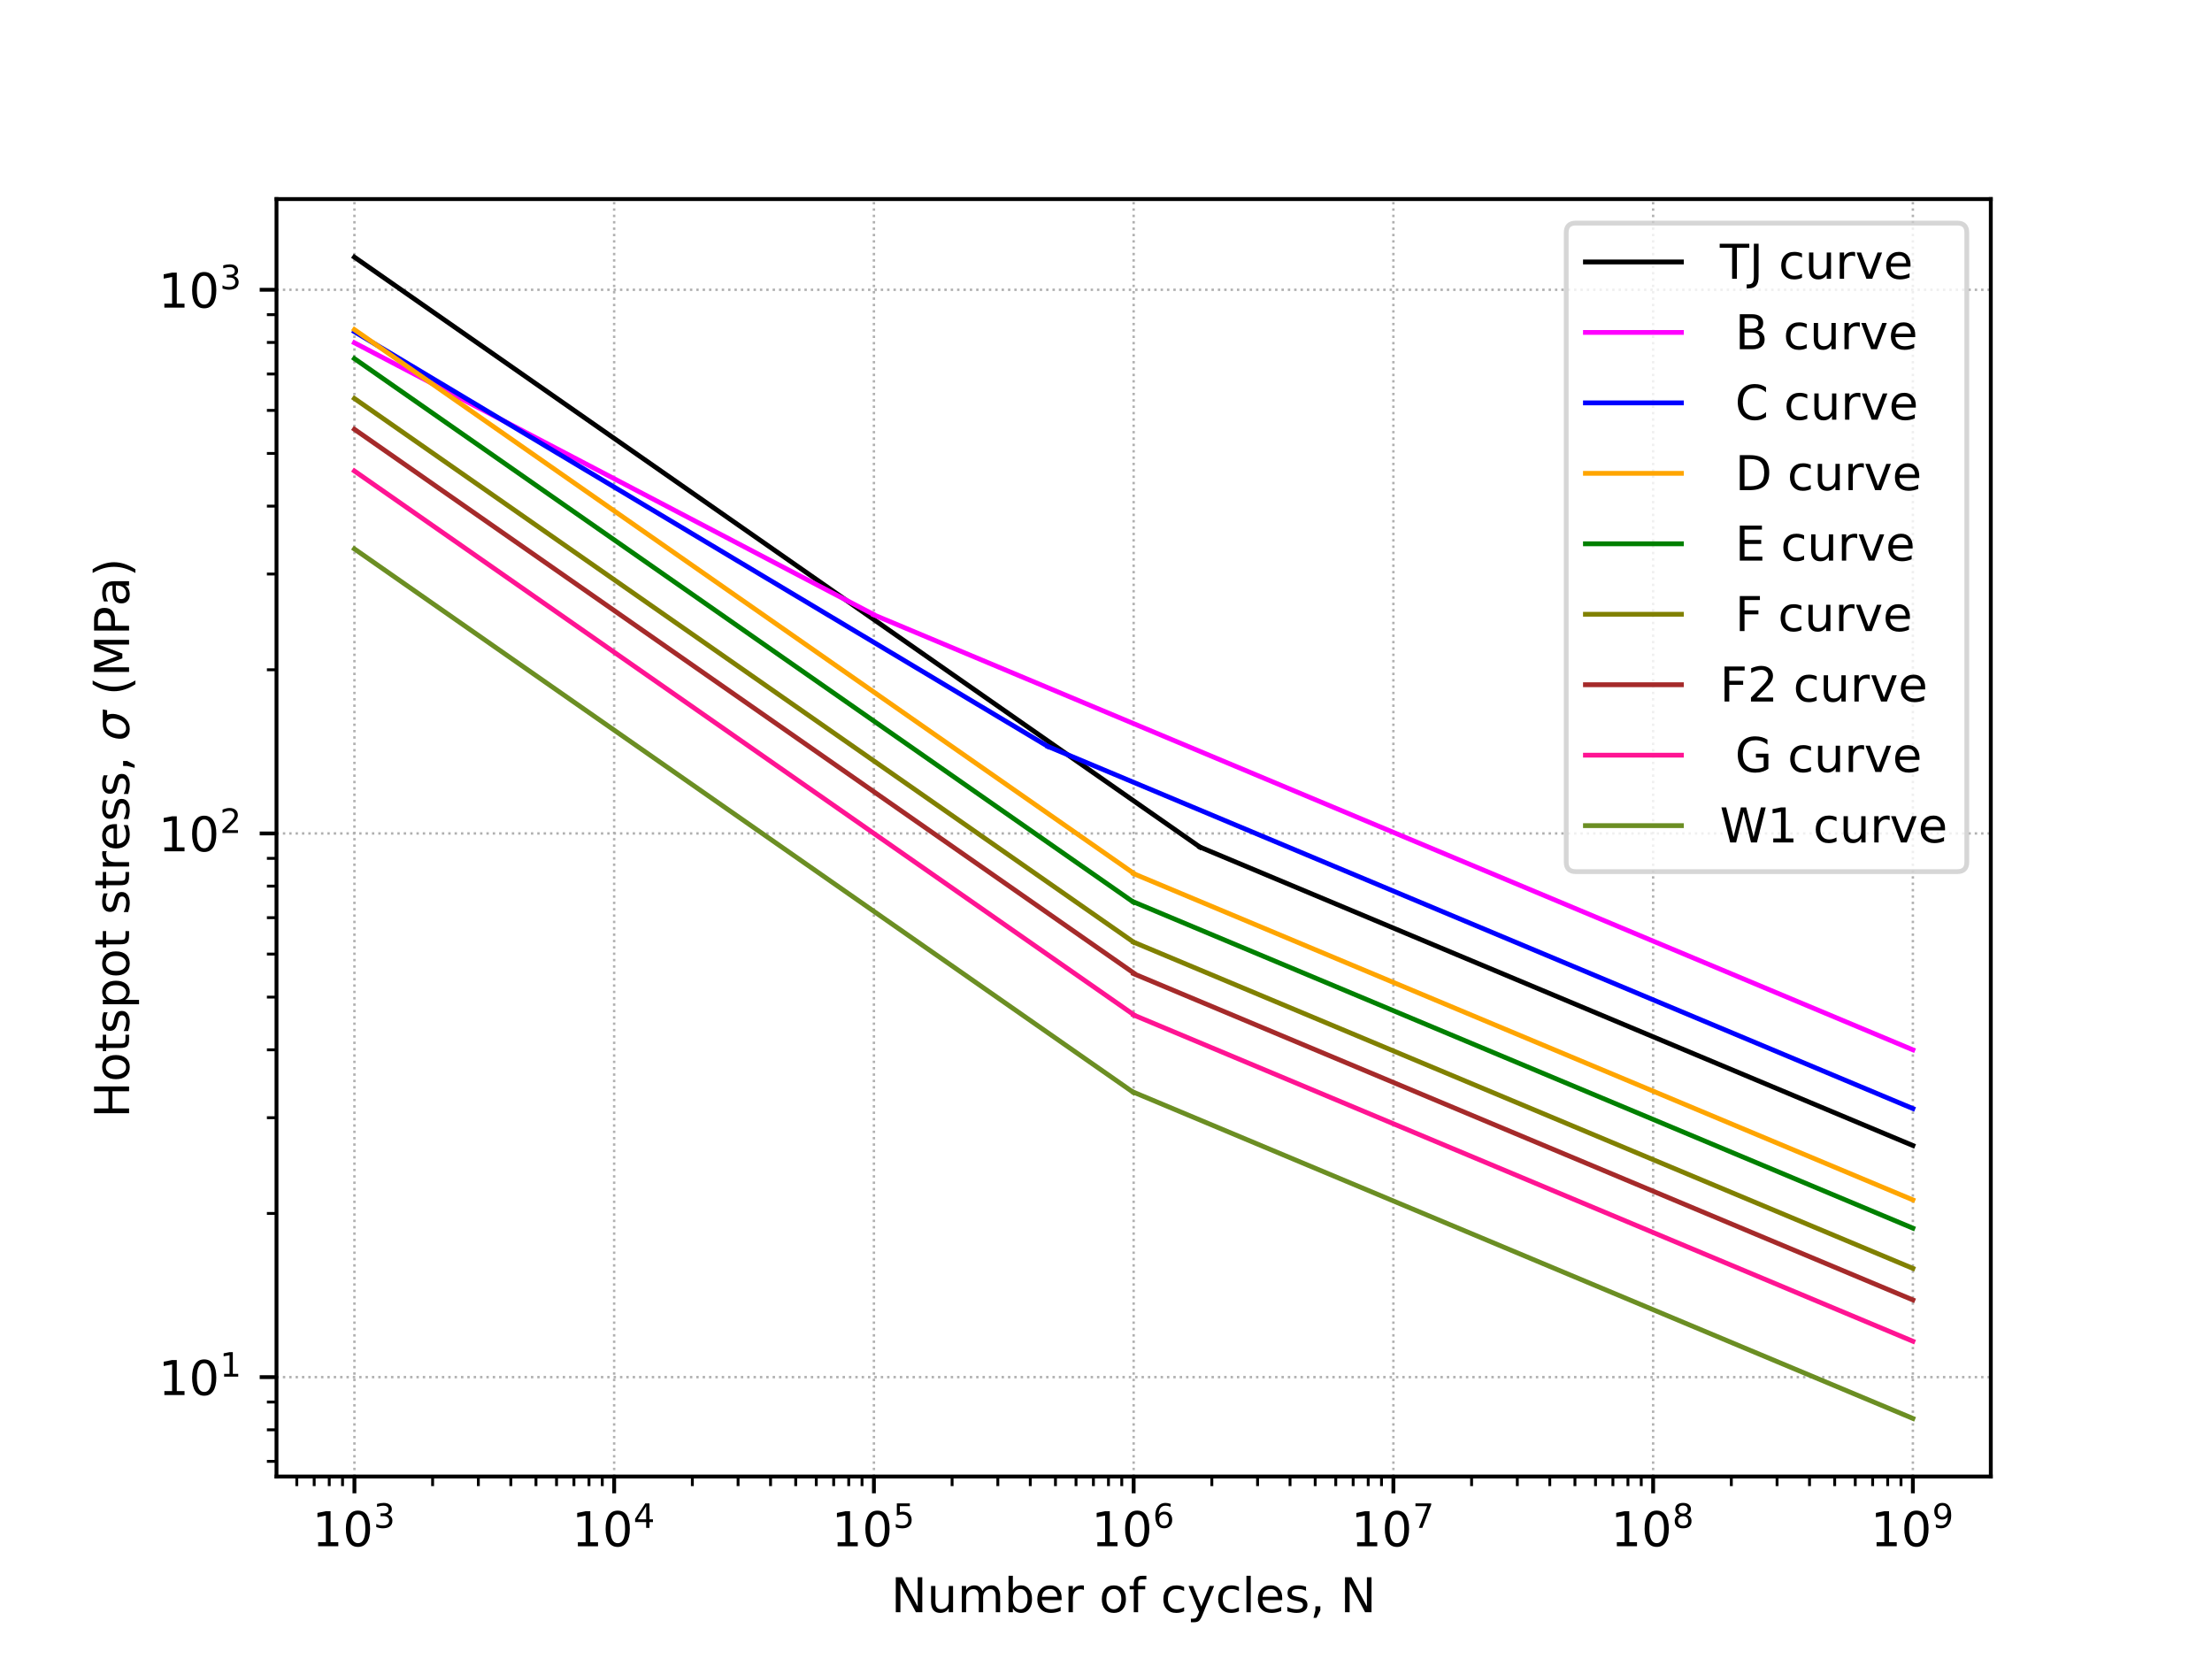 <?xml version="1.0" encoding="utf-8" standalone="no"?>
<!DOCTYPE svg PUBLIC "-//W3C//DTD SVG 1.1//EN"
  "http://www.w3.org/Graphics/SVG/1.1/DTD/svg11.dtd">
<!-- Created with matplotlib (https://matplotlib.org/) -->
<svg height="345.6pt" version="1.1" viewBox="0 0 460.8 345.6" width="460.8pt" xmlns="http://www.w3.org/2000/svg" xmlns:xlink="http://www.w3.org/1999/xlink">
 <defs>
  <style type="text/css">*{stroke-linecap:butt;stroke-linejoin:round;}</style>
 </defs>
 <g id="figure_1">
  <g id="patch_1">
   <path d="M 0 345.6 
L 460.8 345.6 
L 460.8 0 
L 0 0 
z
" style="fill:#ffffff;"/>
  </g>
  <g id="axes_1">
   <g id="patch_2">
    <path d="M 57.6 307.584 
L 414.72 307.584 
L 414.72 41.472 
L 57.6 41.472 
z
" style="fill:#ffffff;"/>
   </g>
   <g id="matplotlib.axis_1">
    <g id="xtick_1">
     <g id="line2d_1">
      <path clip-path="url(#p81835e02b9)" d="M 73.833 307.584 
L 73.833 41.472 
" style="fill:none;stroke:#b0b0b0;stroke-dasharray:0.5,0.825;stroke-dashoffset:0;stroke-width:0.5;"/>
     </g>
     <g id="line2d_2">
      <defs>
       <path d="M 0 0 
L 0 3.5 
" id="m75ec1c35fb" style="stroke:#000000;stroke-width:0.8;"/>
      </defs>
      <g>
       <use style="stroke:#000000;stroke-width:0.8;" x="73.833" xlink:href="#m75ec1c35fb" y="307.584"/>
      </g>
     </g>
     <g id="text_1">
      <!-- $\mathdefault{10^{3}}$ -->
      <g transform="translate(65.033 322.182)scale(0.1 -0.1)">
       <defs>
        <path d="M 12.406 8.297 
L 28.516 8.297 
L 28.516 63.922 
L 10.984 60.406 
L 10.984 69.391 
L 28.422 72.906 
L 38.281 72.906 
L 38.281 8.297 
L 54.391 8.297 
L 54.391 0 
L 12.406 0 
z
" id="DejaVuSans-49"/>
        <path d="M 31.781 66.406 
Q 24.172 66.406 20.328 58.906 
Q 16.5 51.422 16.5 36.375 
Q 16.5 21.391 20.328 13.891 
Q 24.172 6.391 31.781 6.391 
Q 39.453 6.391 43.281 13.891 
Q 47.125 21.391 47.125 36.375 
Q 47.125 51.422 43.281 58.906 
Q 39.453 66.406 31.781 66.406 
z
M 31.781 74.219 
Q 44.047 74.219 50.516 64.516 
Q 56.984 54.828 56.984 36.375 
Q 56.984 17.969 50.516 8.266 
Q 44.047 -1.422 31.781 -1.422 
Q 19.531 -1.422 13.062 8.266 
Q 6.594 17.969 6.594 36.375 
Q 6.594 54.828 13.062 64.516 
Q 19.531 74.219 31.781 74.219 
z
" id="DejaVuSans-48"/>
        <path d="M 40.578 39.312 
Q 47.656 37.797 51.625 33 
Q 55.609 28.219 55.609 21.188 
Q 55.609 10.406 48.188 4.484 
Q 40.766 -1.422 27.094 -1.422 
Q 22.516 -1.422 17.656 -0.516 
Q 12.797 0.391 7.625 2.203 
L 7.625 11.719 
Q 11.719 9.328 16.594 8.109 
Q 21.484 6.891 26.812 6.891 
Q 36.078 6.891 40.938 10.547 
Q 45.797 14.203 45.797 21.188 
Q 45.797 27.641 41.281 31.266 
Q 36.766 34.906 28.719 34.906 
L 20.219 34.906 
L 20.219 43.016 
L 29.109 43.016 
Q 36.375 43.016 40.234 45.922 
Q 44.094 48.828 44.094 54.297 
Q 44.094 59.906 40.109 62.906 
Q 36.141 65.922 28.719 65.922 
Q 24.656 65.922 20.016 65.031 
Q 15.375 64.156 9.812 62.312 
L 9.812 71.094 
Q 15.438 72.656 20.344 73.438 
Q 25.25 74.219 29.594 74.219 
Q 40.828 74.219 47.359 69.109 
Q 53.906 64.016 53.906 55.328 
Q 53.906 49.266 50.438 45.094 
Q 46.969 40.922 40.578 39.312 
z
" id="DejaVuSans-51"/>
       </defs>
       <use transform="translate(0 0.766)" xlink:href="#DejaVuSans-49"/>
       <use transform="translate(63.623 0.766)" xlink:href="#DejaVuSans-48"/>
       <use transform="translate(128.203 39.047)scale(0.7)" xlink:href="#DejaVuSans-51"/>
      </g>
     </g>
    </g>
    <g id="xtick_2">
     <g id="line2d_3">
      <path clip-path="url(#p81835e02b9)" d="M 127.942 307.584 
L 127.942 41.472 
" style="fill:none;stroke:#b0b0b0;stroke-dasharray:0.5,0.825;stroke-dashoffset:0;stroke-width:0.5;"/>
     </g>
     <g id="line2d_4">
      <g>
       <use style="stroke:#000000;stroke-width:0.8;" x="127.942" xlink:href="#m75ec1c35fb" y="307.584"/>
      </g>
     </g>
     <g id="text_2">
      <!-- $\mathdefault{10^{4}}$ -->
      <g transform="translate(119.142 322.182)scale(0.1 -0.1)">
       <defs>
        <path d="M 37.797 64.312 
L 12.891 25.391 
L 37.797 25.391 
z
M 35.203 72.906 
L 47.609 72.906 
L 47.609 25.391 
L 58.016 25.391 
L 58.016 17.188 
L 47.609 17.188 
L 47.609 0 
L 37.797 0 
L 37.797 17.188 
L 4.891 17.188 
L 4.891 26.703 
z
" id="DejaVuSans-52"/>
       </defs>
       <use transform="translate(0 0.684)" xlink:href="#DejaVuSans-49"/>
       <use transform="translate(63.623 0.684)" xlink:href="#DejaVuSans-48"/>
       <use transform="translate(128.203 38.966)scale(0.7)" xlink:href="#DejaVuSans-52"/>
      </g>
     </g>
    </g>
    <g id="xtick_3">
     <g id="line2d_5">
      <path clip-path="url(#p81835e02b9)" d="M 182.051 307.584 
L 182.051 41.472 
" style="fill:none;stroke:#b0b0b0;stroke-dasharray:0.5,0.825;stroke-dashoffset:0;stroke-width:0.5;"/>
     </g>
     <g id="line2d_6">
      <g>
       <use style="stroke:#000000;stroke-width:0.8;" x="182.051" xlink:href="#m75ec1c35fb" y="307.584"/>
      </g>
     </g>
     <g id="text_3">
      <!-- $\mathdefault{10^{5}}$ -->
      <g transform="translate(173.251 322.182)scale(0.1 -0.1)">
       <defs>
        <path d="M 10.797 72.906 
L 49.516 72.906 
L 49.516 64.594 
L 19.828 64.594 
L 19.828 46.734 
Q 21.969 47.469 24.109 47.828 
Q 26.266 48.188 28.422 48.188 
Q 40.625 48.188 47.75 41.5 
Q 54.891 34.812 54.891 23.391 
Q 54.891 11.625 47.562 5.094 
Q 40.234 -1.422 26.906 -1.422 
Q 22.312 -1.422 17.547 -0.641 
Q 12.797 0.141 7.719 1.703 
L 7.719 11.625 
Q 12.109 9.234 16.797 8.062 
Q 21.484 6.891 26.703 6.891 
Q 35.156 6.891 40.078 11.328 
Q 45.016 15.766 45.016 23.391 
Q 45.016 31 40.078 35.438 
Q 35.156 39.891 26.703 39.891 
Q 22.75 39.891 18.812 39.016 
Q 14.891 38.141 10.797 36.281 
z
" id="DejaVuSans-53"/>
       </defs>
       <use transform="translate(0 0.684)" xlink:href="#DejaVuSans-49"/>
       <use transform="translate(63.623 0.684)" xlink:href="#DejaVuSans-48"/>
       <use transform="translate(128.203 38.966)scale(0.7)" xlink:href="#DejaVuSans-53"/>
      </g>
     </g>
    </g>
    <g id="xtick_4">
     <g id="line2d_7">
      <path clip-path="url(#p81835e02b9)" d="M 236.16 307.584 
L 236.16 41.472 
" style="fill:none;stroke:#b0b0b0;stroke-dasharray:0.5,0.825;stroke-dashoffset:0;stroke-width:0.5;"/>
     </g>
     <g id="line2d_8">
      <g>
       <use style="stroke:#000000;stroke-width:0.8;" x="236.16" xlink:href="#m75ec1c35fb" y="307.584"/>
      </g>
     </g>
     <g id="text_4">
      <!-- $\mathdefault{10^{6}}$ -->
      <g transform="translate(227.36 322.182)scale(0.1 -0.1)">
       <defs>
        <path d="M 33.016 40.375 
Q 26.375 40.375 22.484 35.828 
Q 18.609 31.297 18.609 23.391 
Q 18.609 15.531 22.484 10.953 
Q 26.375 6.391 33.016 6.391 
Q 39.656 6.391 43.531 10.953 
Q 47.406 15.531 47.406 23.391 
Q 47.406 31.297 43.531 35.828 
Q 39.656 40.375 33.016 40.375 
z
M 52.594 71.297 
L 52.594 62.312 
Q 48.875 64.062 45.094 64.984 
Q 41.312 65.922 37.594 65.922 
Q 27.828 65.922 22.672 59.328 
Q 17.531 52.734 16.797 39.406 
Q 19.672 43.656 24.016 45.922 
Q 28.375 48.188 33.594 48.188 
Q 44.578 48.188 50.953 41.516 
Q 57.328 34.859 57.328 23.391 
Q 57.328 12.156 50.688 5.359 
Q 44.047 -1.422 33.016 -1.422 
Q 20.359 -1.422 13.672 8.266 
Q 6.984 17.969 6.984 36.375 
Q 6.984 53.656 15.188 63.938 
Q 23.391 74.219 37.203 74.219 
Q 40.922 74.219 44.703 73.484 
Q 48.484 72.75 52.594 71.297 
z
" id="DejaVuSans-54"/>
       </defs>
       <use transform="translate(0 0.766)" xlink:href="#DejaVuSans-49"/>
       <use transform="translate(63.623 0.766)" xlink:href="#DejaVuSans-48"/>
       <use transform="translate(128.203 39.047)scale(0.7)" xlink:href="#DejaVuSans-54"/>
      </g>
     </g>
    </g>
    <g id="xtick_5">
     <g id="line2d_9">
      <path clip-path="url(#p81835e02b9)" d="M 290.269 307.584 
L 290.269 41.472 
" style="fill:none;stroke:#b0b0b0;stroke-dasharray:0.5,0.825;stroke-dashoffset:0;stroke-width:0.5;"/>
     </g>
     <g id="line2d_10">
      <g>
       <use style="stroke:#000000;stroke-width:0.8;" x="290.269" xlink:href="#m75ec1c35fb" y="307.584"/>
      </g>
     </g>
     <g id="text_5">
      <!-- $\mathdefault{10^{7}}$ -->
      <g transform="translate(281.469 322.182)scale(0.1 -0.1)">
       <defs>
        <path d="M 8.203 72.906 
L 55.078 72.906 
L 55.078 68.703 
L 28.609 0 
L 18.312 0 
L 43.219 64.594 
L 8.203 64.594 
z
" id="DejaVuSans-55"/>
       </defs>
       <use transform="translate(0 0.684)" xlink:href="#DejaVuSans-49"/>
       <use transform="translate(63.623 0.684)" xlink:href="#DejaVuSans-48"/>
       <use transform="translate(128.203 38.966)scale(0.7)" xlink:href="#DejaVuSans-55"/>
      </g>
     </g>
    </g>
    <g id="xtick_6">
     <g id="line2d_11">
      <path clip-path="url(#p81835e02b9)" d="M 344.378 307.584 
L 344.378 41.472 
" style="fill:none;stroke:#b0b0b0;stroke-dasharray:0.5,0.825;stroke-dashoffset:0;stroke-width:0.5;"/>
     </g>
     <g id="line2d_12">
      <g>
       <use style="stroke:#000000;stroke-width:0.8;" x="344.378" xlink:href="#m75ec1c35fb" y="307.584"/>
      </g>
     </g>
     <g id="text_6">
      <!-- $\mathdefault{10^{8}}$ -->
      <g transform="translate(335.578 322.182)scale(0.1 -0.1)">
       <defs>
        <path d="M 31.781 34.625 
Q 24.75 34.625 20.719 30.859 
Q 16.703 27.094 16.703 20.516 
Q 16.703 13.922 20.719 10.156 
Q 24.75 6.391 31.781 6.391 
Q 38.812 6.391 42.859 10.172 
Q 46.922 13.969 46.922 20.516 
Q 46.922 27.094 42.891 30.859 
Q 38.875 34.625 31.781 34.625 
z
M 21.922 38.812 
Q 15.578 40.375 12.031 44.719 
Q 8.5 49.078 8.5 55.328 
Q 8.5 64.062 14.719 69.141 
Q 20.953 74.219 31.781 74.219 
Q 42.672 74.219 48.875 69.141 
Q 55.078 64.062 55.078 55.328 
Q 55.078 49.078 51.531 44.719 
Q 48 40.375 41.703 38.812 
Q 48.828 37.156 52.797 32.312 
Q 56.781 27.484 56.781 20.516 
Q 56.781 9.906 50.312 4.234 
Q 43.844 -1.422 31.781 -1.422 
Q 19.734 -1.422 13.25 4.234 
Q 6.781 9.906 6.781 20.516 
Q 6.781 27.484 10.781 32.312 
Q 14.797 37.156 21.922 38.812 
z
M 18.312 54.391 
Q 18.312 48.734 21.844 45.562 
Q 25.391 42.391 31.781 42.391 
Q 38.141 42.391 41.719 45.562 
Q 45.312 48.734 45.312 54.391 
Q 45.312 60.062 41.719 63.234 
Q 38.141 66.406 31.781 66.406 
Q 25.391 66.406 21.844 63.234 
Q 18.312 60.062 18.312 54.391 
z
" id="DejaVuSans-56"/>
       </defs>
       <use transform="translate(0 0.766)" xlink:href="#DejaVuSans-49"/>
       <use transform="translate(63.623 0.766)" xlink:href="#DejaVuSans-48"/>
       <use transform="translate(128.203 39.047)scale(0.7)" xlink:href="#DejaVuSans-56"/>
      </g>
     </g>
    </g>
    <g id="xtick_7">
     <g id="line2d_13">
      <path clip-path="url(#p81835e02b9)" d="M 398.487 307.584 
L 398.487 41.472 
" style="fill:none;stroke:#b0b0b0;stroke-dasharray:0.5,0.825;stroke-dashoffset:0;stroke-width:0.5;"/>
     </g>
     <g id="line2d_14">
      <g>
       <use style="stroke:#000000;stroke-width:0.8;" x="398.487" xlink:href="#m75ec1c35fb" y="307.584"/>
      </g>
     </g>
     <g id="text_7">
      <!-- $\mathdefault{10^{9}}$ -->
      <g transform="translate(389.687 322.182)scale(0.1 -0.1)">
       <defs>
        <path d="M 10.984 1.516 
L 10.984 10.5 
Q 14.703 8.734 18.5 7.812 
Q 22.312 6.891 25.984 6.891 
Q 35.75 6.891 40.891 13.453 
Q 46.047 20.016 46.781 33.406 
Q 43.953 29.203 39.594 26.953 
Q 35.25 24.703 29.984 24.703 
Q 19.047 24.703 12.672 31.312 
Q 6.297 37.938 6.297 49.422 
Q 6.297 60.641 12.938 67.422 
Q 19.578 74.219 30.609 74.219 
Q 43.266 74.219 49.922 64.516 
Q 56.594 54.828 56.594 36.375 
Q 56.594 19.141 48.406 8.859 
Q 40.234 -1.422 26.422 -1.422 
Q 22.703 -1.422 18.891 -0.688 
Q 15.094 0.047 10.984 1.516 
z
M 30.609 32.422 
Q 37.25 32.422 41.125 36.953 
Q 45.016 41.5 45.016 49.422 
Q 45.016 57.281 41.125 61.844 
Q 37.25 66.406 30.609 66.406 
Q 23.969 66.406 20.094 61.844 
Q 16.219 57.281 16.219 49.422 
Q 16.219 41.5 20.094 36.953 
Q 23.969 32.422 30.609 32.422 
z
" id="DejaVuSans-57"/>
       </defs>
       <use transform="translate(0 0.766)" xlink:href="#DejaVuSans-49"/>
       <use transform="translate(63.623 0.766)" xlink:href="#DejaVuSans-48"/>
       <use transform="translate(128.203 39.047)scale(0.7)" xlink:href="#DejaVuSans-57"/>
      </g>
     </g>
    </g>
    <g id="xtick_8">
     <g id="line2d_15">
      <defs>
       <path d="M 0 0 
L 0 2 
" id="m424d8e4074" style="stroke:#000000;stroke-width:0.6;"/>
      </defs>
      <g>
       <use style="stroke:#000000;stroke-width:0.6;" x="61.829" xlink:href="#m424d8e4074" y="307.584"/>
      </g>
     </g>
    </g>
    <g id="xtick_9">
     <g id="line2d_16">
      <g>
       <use style="stroke:#000000;stroke-width:0.6;" x="65.451" xlink:href="#m424d8e4074" y="307.584"/>
      </g>
     </g>
    </g>
    <g id="xtick_10">
     <g id="line2d_17">
      <g>
       <use style="stroke:#000000;stroke-width:0.6;" x="68.589" xlink:href="#m424d8e4074" y="307.584"/>
      </g>
     </g>
    </g>
    <g id="xtick_11">
     <g id="line2d_18">
      <g>
       <use style="stroke:#000000;stroke-width:0.6;" x="71.357" xlink:href="#m424d8e4074" y="307.584"/>
      </g>
     </g>
    </g>
    <g id="xtick_12">
     <g id="line2d_19">
      <g>
       <use style="stroke:#000000;stroke-width:0.6;" x="90.121" xlink:href="#m424d8e4074" y="307.584"/>
      </g>
     </g>
    </g>
    <g id="xtick_13">
     <g id="line2d_20">
      <g>
       <use style="stroke:#000000;stroke-width:0.6;" x="99.649" xlink:href="#m424d8e4074" y="307.584"/>
      </g>
     </g>
    </g>
    <g id="xtick_14">
     <g id="line2d_21">
      <g>
       <use style="stroke:#000000;stroke-width:0.6;" x="106.41" xlink:href="#m424d8e4074" y="307.584"/>
      </g>
     </g>
    </g>
    <g id="xtick_15">
     <g id="line2d_22">
      <g>
       <use style="stroke:#000000;stroke-width:0.6;" x="111.653" xlink:href="#m424d8e4074" y="307.584"/>
      </g>
     </g>
    </g>
    <g id="xtick_16">
     <g id="line2d_23">
      <g>
       <use style="stroke:#000000;stroke-width:0.6;" x="115.938" xlink:href="#m424d8e4074" y="307.584"/>
      </g>
     </g>
    </g>
    <g id="xtick_17">
     <g id="line2d_24">
      <g>
       <use style="stroke:#000000;stroke-width:0.6;" x="119.56" xlink:href="#m424d8e4074" y="307.584"/>
      </g>
     </g>
    </g>
    <g id="xtick_18">
     <g id="line2d_25">
      <g>
       <use style="stroke:#000000;stroke-width:0.6;" x="122.698" xlink:href="#m424d8e4074" y="307.584"/>
      </g>
     </g>
    </g>
    <g id="xtick_19">
     <g id="line2d_26">
      <g>
       <use style="stroke:#000000;stroke-width:0.6;" x="125.466" xlink:href="#m424d8e4074" y="307.584"/>
      </g>
     </g>
    </g>
    <g id="xtick_20">
     <g id="line2d_27">
      <g>
       <use style="stroke:#000000;stroke-width:0.6;" x="144.23" xlink:href="#m424d8e4074" y="307.584"/>
      </g>
     </g>
    </g>
    <g id="xtick_21">
     <g id="line2d_28">
      <g>
       <use style="stroke:#000000;stroke-width:0.6;" x="153.758" xlink:href="#m424d8e4074" y="307.584"/>
      </g>
     </g>
    </g>
    <g id="xtick_22">
     <g id="line2d_29">
      <g>
       <use style="stroke:#000000;stroke-width:0.6;" x="160.519" xlink:href="#m424d8e4074" y="307.584"/>
      </g>
     </g>
    </g>
    <g id="xtick_23">
     <g id="line2d_30">
      <g>
       <use style="stroke:#000000;stroke-width:0.6;" x="165.762" xlink:href="#m424d8e4074" y="307.584"/>
      </g>
     </g>
    </g>
    <g id="xtick_24">
     <g id="line2d_31">
      <g>
       <use style="stroke:#000000;stroke-width:0.6;" x="170.047" xlink:href="#m424d8e4074" y="307.584"/>
      </g>
     </g>
    </g>
    <g id="xtick_25">
     <g id="line2d_32">
      <g>
       <use style="stroke:#000000;stroke-width:0.6;" x="173.669" xlink:href="#m424d8e4074" y="307.584"/>
      </g>
     </g>
    </g>
    <g id="xtick_26">
     <g id="line2d_33">
      <g>
       <use style="stroke:#000000;stroke-width:0.6;" x="176.807" xlink:href="#m424d8e4074" y="307.584"/>
      </g>
     </g>
    </g>
    <g id="xtick_27">
     <g id="line2d_34">
      <g>
       <use style="stroke:#000000;stroke-width:0.6;" x="179.575" xlink:href="#m424d8e4074" y="307.584"/>
      </g>
     </g>
    </g>
    <g id="xtick_28">
     <g id="line2d_35">
      <g>
       <use style="stroke:#000000;stroke-width:0.6;" x="198.339" xlink:href="#m424d8e4074" y="307.584"/>
      </g>
     </g>
    </g>
    <g id="xtick_29">
     <g id="line2d_36">
      <g>
       <use style="stroke:#000000;stroke-width:0.6;" x="207.868" xlink:href="#m424d8e4074" y="307.584"/>
      </g>
     </g>
    </g>
    <g id="xtick_30">
     <g id="line2d_37">
      <g>
       <use style="stroke:#000000;stroke-width:0.6;" x="214.628" xlink:href="#m424d8e4074" y="307.584"/>
      </g>
     </g>
    </g>
    <g id="xtick_31">
     <g id="line2d_38">
      <g>
       <use style="stroke:#000000;stroke-width:0.6;" x="219.872" xlink:href="#m424d8e4074" y="307.584"/>
      </g>
     </g>
    </g>
    <g id="xtick_32">
     <g id="line2d_39">
      <g>
       <use style="stroke:#000000;stroke-width:0.6;" x="224.156" xlink:href="#m424d8e4074" y="307.584"/>
      </g>
     </g>
    </g>
    <g id="xtick_33">
     <g id="line2d_40">
      <g>
       <use style="stroke:#000000;stroke-width:0.6;" x="227.778" xlink:href="#m424d8e4074" y="307.584"/>
      </g>
     </g>
    </g>
    <g id="xtick_34">
     <g id="line2d_41">
      <g>
       <use style="stroke:#000000;stroke-width:0.6;" x="230.916" xlink:href="#m424d8e4074" y="307.584"/>
      </g>
     </g>
    </g>
    <g id="xtick_35">
     <g id="line2d_42">
      <g>
       <use style="stroke:#000000;stroke-width:0.6;" x="233.684" xlink:href="#m424d8e4074" y="307.584"/>
      </g>
     </g>
    </g>
    <g id="xtick_36">
     <g id="line2d_43">
      <g>
       <use style="stroke:#000000;stroke-width:0.6;" x="252.448" xlink:href="#m424d8e4074" y="307.584"/>
      </g>
     </g>
    </g>
    <g id="xtick_37">
     <g id="line2d_44">
      <g>
       <use style="stroke:#000000;stroke-width:0.6;" x="261.977" xlink:href="#m424d8e4074" y="307.584"/>
      </g>
     </g>
    </g>
    <g id="xtick_38">
     <g id="line2d_45">
      <g>
       <use style="stroke:#000000;stroke-width:0.6;" x="268.737" xlink:href="#m424d8e4074" y="307.584"/>
      </g>
     </g>
    </g>
    <g id="xtick_39">
     <g id="line2d_46">
      <g>
       <use style="stroke:#000000;stroke-width:0.6;" x="273.981" xlink:href="#m424d8e4074" y="307.584"/>
      </g>
     </g>
    </g>
    <g id="xtick_40">
     <g id="line2d_47">
      <g>
       <use style="stroke:#000000;stroke-width:0.6;" x="278.265" xlink:href="#m424d8e4074" y="307.584"/>
      </g>
     </g>
    </g>
    <g id="xtick_41">
     <g id="line2d_48">
      <g>
       <use style="stroke:#000000;stroke-width:0.6;" x="281.888" xlink:href="#m424d8e4074" y="307.584"/>
      </g>
     </g>
    </g>
    <g id="xtick_42">
     <g id="line2d_49">
      <g>
       <use style="stroke:#000000;stroke-width:0.6;" x="285.025" xlink:href="#m424d8e4074" y="307.584"/>
      </g>
     </g>
    </g>
    <g id="xtick_43">
     <g id="line2d_50">
      <g>
       <use style="stroke:#000000;stroke-width:0.6;" x="287.793" xlink:href="#m424d8e4074" y="307.584"/>
      </g>
     </g>
    </g>
    <g id="xtick_44">
     <g id="line2d_51">
      <g>
       <use style="stroke:#000000;stroke-width:0.6;" x="306.558" xlink:href="#m424d8e4074" y="307.584"/>
      </g>
     </g>
    </g>
    <g id="xtick_45">
     <g id="line2d_52">
      <g>
       <use style="stroke:#000000;stroke-width:0.6;" x="316.086" xlink:href="#m424d8e4074" y="307.584"/>
      </g>
     </g>
    </g>
    <g id="xtick_46">
     <g id="line2d_53">
      <g>
       <use style="stroke:#000000;stroke-width:0.6;" x="322.846" xlink:href="#m424d8e4074" y="307.584"/>
      </g>
     </g>
    </g>
    <g id="xtick_47">
     <g id="line2d_54">
      <g>
       <use style="stroke:#000000;stroke-width:0.6;" x="328.09" xlink:href="#m424d8e4074" y="307.584"/>
      </g>
     </g>
    </g>
    <g id="xtick_48">
     <g id="line2d_55">
      <g>
       <use style="stroke:#000000;stroke-width:0.6;" x="332.374" xlink:href="#m424d8e4074" y="307.584"/>
      </g>
     </g>
    </g>
    <g id="xtick_49">
     <g id="line2d_56">
      <g>
       <use style="stroke:#000000;stroke-width:0.6;" x="335.997" xlink:href="#m424d8e4074" y="307.584"/>
      </g>
     </g>
    </g>
    <g id="xtick_50">
     <g id="line2d_57">
      <g>
       <use style="stroke:#000000;stroke-width:0.6;" x="339.134" xlink:href="#m424d8e4074" y="307.584"/>
      </g>
     </g>
    </g>
    <g id="xtick_51">
     <g id="line2d_58">
      <g>
       <use style="stroke:#000000;stroke-width:0.6;" x="341.902" xlink:href="#m424d8e4074" y="307.584"/>
      </g>
     </g>
    </g>
    <g id="xtick_52">
     <g id="line2d_59">
      <g>
       <use style="stroke:#000000;stroke-width:0.6;" x="360.667" xlink:href="#m424d8e4074" y="307.584"/>
      </g>
     </g>
    </g>
    <g id="xtick_53">
     <g id="line2d_60">
      <g>
       <use style="stroke:#000000;stroke-width:0.6;" x="370.195" xlink:href="#m424d8e4074" y="307.584"/>
      </g>
     </g>
    </g>
    <g id="xtick_54">
     <g id="line2d_61">
      <g>
       <use style="stroke:#000000;stroke-width:0.6;" x="376.955" xlink:href="#m424d8e4074" y="307.584"/>
      </g>
     </g>
    </g>
    <g id="xtick_55">
     <g id="line2d_62">
      <g>
       <use style="stroke:#000000;stroke-width:0.6;" x="382.199" xlink:href="#m424d8e4074" y="307.584"/>
      </g>
     </g>
    </g>
    <g id="xtick_56">
     <g id="line2d_63">
      <g>
       <use style="stroke:#000000;stroke-width:0.6;" x="386.483" xlink:href="#m424d8e4074" y="307.584"/>
      </g>
     </g>
    </g>
    <g id="xtick_57">
     <g id="line2d_64">
      <g>
       <use style="stroke:#000000;stroke-width:0.6;" x="390.106" xlink:href="#m424d8e4074" y="307.584"/>
      </g>
     </g>
    </g>
    <g id="xtick_58">
     <g id="line2d_65">
      <g>
       <use style="stroke:#000000;stroke-width:0.6;" x="393.244" xlink:href="#m424d8e4074" y="307.584"/>
      </g>
     </g>
    </g>
    <g id="xtick_59">
     <g id="line2d_66">
      <g>
       <use style="stroke:#000000;stroke-width:0.6;" x="396.011" xlink:href="#m424d8e4074" y="307.584"/>
      </g>
     </g>
    </g>
    <g id="text_8">
     <!-- Number of cycles, N -->
     <g transform="translate(185.63 335.861)scale(0.1 -0.1)">
      <defs>
       <path d="M 9.812 72.906 
L 23.094 72.906 
L 55.422 11.922 
L 55.422 72.906 
L 64.984 72.906 
L 64.984 0 
L 51.703 0 
L 19.391 60.984 
L 19.391 0 
L 9.812 0 
z
" id="DejaVuSans-78"/>
       <path d="M 8.5 21.578 
L 8.5 54.688 
L 17.484 54.688 
L 17.484 21.922 
Q 17.484 14.156 20.5 10.266 
Q 23.531 6.391 29.594 6.391 
Q 36.859 6.391 41.078 11.031 
Q 45.312 15.672 45.312 23.688 
L 45.312 54.688 
L 54.297 54.688 
L 54.297 0 
L 45.312 0 
L 45.312 8.406 
Q 42.047 3.422 37.719 1 
Q 33.406 -1.422 27.688 -1.422 
Q 18.266 -1.422 13.375 4.438 
Q 8.5 10.297 8.5 21.578 
z
M 31.109 56 
z
" id="DejaVuSans-117"/>
       <path d="M 52 44.188 
Q 55.375 50.25 60.062 53.125 
Q 64.75 56 71.094 56 
Q 79.641 56 84.281 50.016 
Q 88.922 44.047 88.922 33.016 
L 88.922 0 
L 79.891 0 
L 79.891 32.719 
Q 79.891 40.578 77.094 44.375 
Q 74.312 48.188 68.609 48.188 
Q 61.625 48.188 57.562 43.547 
Q 53.516 38.922 53.516 30.906 
L 53.516 0 
L 44.484 0 
L 44.484 32.719 
Q 44.484 40.625 41.703 44.406 
Q 38.922 48.188 33.109 48.188 
Q 26.219 48.188 22.156 43.531 
Q 18.109 38.875 18.109 30.906 
L 18.109 0 
L 9.078 0 
L 9.078 54.688 
L 18.109 54.688 
L 18.109 46.188 
Q 21.188 51.219 25.484 53.609 
Q 29.781 56 35.688 56 
Q 41.656 56 45.828 52.969 
Q 50 49.953 52 44.188 
z
" id="DejaVuSans-109"/>
       <path d="M 48.688 27.297 
Q 48.688 37.203 44.609 42.844 
Q 40.531 48.484 33.406 48.484 
Q 26.266 48.484 22.188 42.844 
Q 18.109 37.203 18.109 27.297 
Q 18.109 17.391 22.188 11.75 
Q 26.266 6.109 33.406 6.109 
Q 40.531 6.109 44.609 11.75 
Q 48.688 17.391 48.688 27.297 
z
M 18.109 46.391 
Q 20.953 51.266 25.266 53.625 
Q 29.594 56 35.594 56 
Q 45.562 56 51.781 48.094 
Q 58.016 40.188 58.016 27.297 
Q 58.016 14.406 51.781 6.484 
Q 45.562 -1.422 35.594 -1.422 
Q 29.594 -1.422 25.266 0.953 
Q 20.953 3.328 18.109 8.203 
L 18.109 0 
L 9.078 0 
L 9.078 75.984 
L 18.109 75.984 
z
" id="DejaVuSans-98"/>
       <path d="M 56.203 29.594 
L 56.203 25.203 
L 14.891 25.203 
Q 15.484 15.922 20.484 11.062 
Q 25.484 6.203 34.422 6.203 
Q 39.594 6.203 44.453 7.469 
Q 49.312 8.734 54.109 11.281 
L 54.109 2.781 
Q 49.266 0.734 44.188 -0.344 
Q 39.109 -1.422 33.891 -1.422 
Q 20.797 -1.422 13.156 6.188 
Q 5.516 13.812 5.516 26.812 
Q 5.516 40.234 12.766 48.109 
Q 20.016 56 32.328 56 
Q 43.359 56 49.781 48.891 
Q 56.203 41.797 56.203 29.594 
z
M 47.219 32.234 
Q 47.125 39.594 43.094 43.984 
Q 39.062 48.391 32.422 48.391 
Q 24.906 48.391 20.391 44.141 
Q 15.875 39.891 15.188 32.172 
z
" id="DejaVuSans-101"/>
       <path d="M 41.109 46.297 
Q 39.594 47.172 37.812 47.578 
Q 36.031 48 33.891 48 
Q 26.266 48 22.188 43.047 
Q 18.109 38.094 18.109 28.812 
L 18.109 0 
L 9.078 0 
L 9.078 54.688 
L 18.109 54.688 
L 18.109 46.188 
Q 20.953 51.172 25.484 53.578 
Q 30.031 56 36.531 56 
Q 37.453 56 38.578 55.875 
Q 39.703 55.766 41.062 55.516 
z
" id="DejaVuSans-114"/>
       <path id="DejaVuSans-32"/>
       <path d="M 30.609 48.391 
Q 23.391 48.391 19.188 42.75 
Q 14.984 37.109 14.984 27.297 
Q 14.984 17.484 19.156 11.844 
Q 23.344 6.203 30.609 6.203 
Q 37.797 6.203 41.984 11.859 
Q 46.188 17.531 46.188 27.297 
Q 46.188 37.016 41.984 42.703 
Q 37.797 48.391 30.609 48.391 
z
M 30.609 56 
Q 42.328 56 49.016 48.375 
Q 55.719 40.766 55.719 27.297 
Q 55.719 13.875 49.016 6.219 
Q 42.328 -1.422 30.609 -1.422 
Q 18.844 -1.422 12.172 6.219 
Q 5.516 13.875 5.516 27.297 
Q 5.516 40.766 12.172 48.375 
Q 18.844 56 30.609 56 
z
" id="DejaVuSans-111"/>
       <path d="M 37.109 75.984 
L 37.109 68.5 
L 28.516 68.5 
Q 23.688 68.5 21.797 66.547 
Q 19.922 64.594 19.922 59.516 
L 19.922 54.688 
L 34.719 54.688 
L 34.719 47.703 
L 19.922 47.703 
L 19.922 0 
L 10.891 0 
L 10.891 47.703 
L 2.297 47.703 
L 2.297 54.688 
L 10.891 54.688 
L 10.891 58.5 
Q 10.891 67.625 15.141 71.797 
Q 19.391 75.984 28.609 75.984 
z
" id="DejaVuSans-102"/>
       <path d="M 48.781 52.594 
L 48.781 44.188 
Q 44.969 46.297 41.141 47.344 
Q 37.312 48.391 33.406 48.391 
Q 24.656 48.391 19.812 42.844 
Q 14.984 37.312 14.984 27.297 
Q 14.984 17.281 19.812 11.734 
Q 24.656 6.203 33.406 6.203 
Q 37.312 6.203 41.141 7.25 
Q 44.969 8.297 48.781 10.406 
L 48.781 2.094 
Q 45.016 0.344 40.984 -0.531 
Q 36.969 -1.422 32.422 -1.422 
Q 20.062 -1.422 12.781 6.344 
Q 5.516 14.109 5.516 27.297 
Q 5.516 40.672 12.859 48.328 
Q 20.219 56 33.016 56 
Q 37.156 56 41.109 55.141 
Q 45.062 54.297 48.781 52.594 
z
" id="DejaVuSans-99"/>
       <path d="M 32.172 -5.078 
Q 28.375 -14.844 24.75 -17.812 
Q 21.141 -20.797 15.094 -20.797 
L 7.906 -20.797 
L 7.906 -13.281 
L 13.188 -13.281 
Q 16.891 -13.281 18.938 -11.516 
Q 21 -9.766 23.484 -3.219 
L 25.094 0.875 
L 2.984 54.688 
L 12.5 54.688 
L 29.594 11.922 
L 46.688 54.688 
L 56.203 54.688 
z
" id="DejaVuSans-121"/>
       <path d="M 9.422 75.984 
L 18.406 75.984 
L 18.406 0 
L 9.422 0 
z
" id="DejaVuSans-108"/>
       <path d="M 44.281 53.078 
L 44.281 44.578 
Q 40.484 46.531 36.375 47.5 
Q 32.281 48.484 27.875 48.484 
Q 21.188 48.484 17.844 46.438 
Q 14.5 44.391 14.5 40.281 
Q 14.5 37.156 16.891 35.375 
Q 19.281 33.594 26.516 31.984 
L 29.594 31.297 
Q 39.156 29.25 43.188 25.516 
Q 47.219 21.781 47.219 15.094 
Q 47.219 7.469 41.188 3.016 
Q 35.156 -1.422 24.609 -1.422 
Q 20.219 -1.422 15.453 -0.562 
Q 10.688 0.297 5.422 2 
L 5.422 11.281 
Q 10.406 8.688 15.234 7.391 
Q 20.062 6.109 24.812 6.109 
Q 31.156 6.109 34.562 8.281 
Q 37.984 10.453 37.984 14.406 
Q 37.984 18.062 35.516 20.016 
Q 33.062 21.969 24.703 23.781 
L 21.578 24.516 
Q 13.234 26.266 9.516 29.906 
Q 5.812 33.547 5.812 39.891 
Q 5.812 47.609 11.281 51.797 
Q 16.75 56 26.812 56 
Q 31.781 56 36.172 55.266 
Q 40.578 54.547 44.281 53.078 
z
" id="DejaVuSans-115"/>
       <path d="M 11.719 12.406 
L 22.016 12.406 
L 22.016 4 
L 14.016 -11.625 
L 7.719 -11.625 
L 11.719 4 
z
" id="DejaVuSans-44"/>
      </defs>
      <use xlink:href="#DejaVuSans-78"/>
      <use x="74.805" xlink:href="#DejaVuSans-117"/>
      <use x="138.184" xlink:href="#DejaVuSans-109"/>
      <use x="235.596" xlink:href="#DejaVuSans-98"/>
      <use x="299.072" xlink:href="#DejaVuSans-101"/>
      <use x="360.596" xlink:href="#DejaVuSans-114"/>
      <use x="401.709" xlink:href="#DejaVuSans-32"/>
      <use x="433.496" xlink:href="#DejaVuSans-111"/>
      <use x="494.678" xlink:href="#DejaVuSans-102"/>
      <use x="529.883" xlink:href="#DejaVuSans-32"/>
      <use x="561.67" xlink:href="#DejaVuSans-99"/>
      <use x="616.65" xlink:href="#DejaVuSans-121"/>
      <use x="675.83" xlink:href="#DejaVuSans-99"/>
      <use x="730.811" xlink:href="#DejaVuSans-108"/>
      <use x="758.594" xlink:href="#DejaVuSans-101"/>
      <use x="820.117" xlink:href="#DejaVuSans-115"/>
      <use x="872.217" xlink:href="#DejaVuSans-44"/>
      <use x="904.004" xlink:href="#DejaVuSans-32"/>
      <use x="935.791" xlink:href="#DejaVuSans-78"/>
     </g>
    </g>
   </g>
   <g id="matplotlib.axis_2">
    <g id="ytick_1">
     <g id="line2d_67">
      <path clip-path="url(#p81835e02b9)" d="M 57.6 286.88 
L 414.72 286.88 
" style="fill:none;stroke:#b0b0b0;stroke-dasharray:0.5,0.825;stroke-dashoffset:0;stroke-width:0.5;"/>
     </g>
     <g id="line2d_68">
      <defs>
       <path d="M 0 0 
L -3.5 0 
" id="ma76a78d3c7" style="stroke:#000000;stroke-width:0.8;"/>
      </defs>
      <g>
       <use style="stroke:#000000;stroke-width:0.8;" x="57.6" xlink:href="#ma76a78d3c7" y="286.88"/>
      </g>
     </g>
     <g id="text_9">
      <!-- $\mathdefault{10^{1}}$ -->
      <g transform="translate(33 290.68)scale(0.1 -0.1)">
       <use transform="translate(0 0.684)" xlink:href="#DejaVuSans-49"/>
       <use transform="translate(63.623 0.684)" xlink:href="#DejaVuSans-48"/>
       <use transform="translate(128.203 38.966)scale(0.7)" xlink:href="#DejaVuSans-49"/>
      </g>
     </g>
    </g>
    <g id="ytick_2">
     <g id="line2d_69">
      <path clip-path="url(#p81835e02b9)" d="M 57.6 173.622 
L 414.72 173.622 
" style="fill:none;stroke:#b0b0b0;stroke-dasharray:0.5,0.825;stroke-dashoffset:0;stroke-width:0.5;"/>
     </g>
     <g id="line2d_70">
      <g>
       <use style="stroke:#000000;stroke-width:0.8;" x="57.6" xlink:href="#ma76a78d3c7" y="173.622"/>
      </g>
     </g>
     <g id="text_10">
      <!-- $\mathdefault{10^{2}}$ -->
      <g transform="translate(33 177.421)scale(0.1 -0.1)">
       <defs>
        <path d="M 19.188 8.297 
L 53.609 8.297 
L 53.609 0 
L 7.328 0 
L 7.328 8.297 
Q 12.938 14.109 22.625 23.891 
Q 32.328 33.688 34.812 36.531 
Q 39.547 41.844 41.422 45.531 
Q 43.312 49.219 43.312 52.781 
Q 43.312 58.594 39.234 62.25 
Q 35.156 65.922 28.609 65.922 
Q 23.969 65.922 18.812 64.312 
Q 13.672 62.703 7.812 59.422 
L 7.812 69.391 
Q 13.766 71.781 18.938 73 
Q 24.125 74.219 28.422 74.219 
Q 39.75 74.219 46.484 68.547 
Q 53.219 62.891 53.219 53.422 
Q 53.219 48.922 51.531 44.891 
Q 49.859 40.875 45.406 35.406 
Q 44.188 33.984 37.641 27.219 
Q 31.109 20.453 19.188 8.297 
z
" id="DejaVuSans-50"/>
       </defs>
       <use transform="translate(0 0.766)" xlink:href="#DejaVuSans-49"/>
       <use transform="translate(63.623 0.766)" xlink:href="#DejaVuSans-48"/>
       <use transform="translate(128.203 39.047)scale(0.7)" xlink:href="#DejaVuSans-50"/>
      </g>
     </g>
    </g>
    <g id="ytick_3">
     <g id="line2d_71">
      <path clip-path="url(#p81835e02b9)" d="M 57.6 60.364 
L 414.72 60.364 
" style="fill:none;stroke:#b0b0b0;stroke-dasharray:0.5,0.825;stroke-dashoffset:0;stroke-width:0.5;"/>
     </g>
     <g id="line2d_72">
      <g>
       <use style="stroke:#000000;stroke-width:0.8;" x="57.6" xlink:href="#ma76a78d3c7" y="60.364"/>
      </g>
     </g>
     <g id="text_11">
      <!-- $\mathdefault{10^{3}}$ -->
      <g transform="translate(33 64.163)scale(0.1 -0.1)">
       <use transform="translate(0 0.766)" xlink:href="#DejaVuSans-49"/>
       <use transform="translate(63.623 0.766)" xlink:href="#DejaVuSans-48"/>
       <use transform="translate(128.203 39.047)scale(0.7)" xlink:href="#DejaVuSans-51"/>
      </g>
     </g>
    </g>
    <g id="ytick_4">
     <g id="line2d_73">
      <defs>
       <path d="M 0 0 
L -2 0 
" id="m56e1b73eea" style="stroke:#000000;stroke-width:0.6;"/>
      </defs>
      <g>
       <use style="stroke:#000000;stroke-width:0.6;" x="57.6" xlink:href="#m56e1b73eea" y="304.424"/>
      </g>
     </g>
    </g>
    <g id="ytick_5">
     <g id="line2d_74">
      <g>
       <use style="stroke:#000000;stroke-width:0.6;" x="57.6" xlink:href="#m56e1b73eea" y="297.856"/>
      </g>
     </g>
    </g>
    <g id="ytick_6">
     <g id="line2d_75">
      <g>
       <use style="stroke:#000000;stroke-width:0.6;" x="57.6" xlink:href="#m56e1b73eea" y="292.063"/>
      </g>
     </g>
    </g>
    <g id="ytick_7">
     <g id="line2d_76">
      <g>
       <use style="stroke:#000000;stroke-width:0.6;" x="57.6" xlink:href="#m56e1b73eea" y="252.786"/>
      </g>
     </g>
    </g>
    <g id="ytick_8">
     <g id="line2d_77">
      <g>
       <use style="stroke:#000000;stroke-width:0.6;" x="57.6" xlink:href="#m56e1b73eea" y="232.842"/>
      </g>
     </g>
    </g>
    <g id="ytick_9">
     <g id="line2d_78">
      <g>
       <use style="stroke:#000000;stroke-width:0.6;" x="57.6" xlink:href="#m56e1b73eea" y="218.692"/>
      </g>
     </g>
    </g>
    <g id="ytick_10">
     <g id="line2d_79">
      <g>
       <use style="stroke:#000000;stroke-width:0.6;" x="57.6" xlink:href="#m56e1b73eea" y="207.716"/>
      </g>
     </g>
    </g>
    <g id="ytick_11">
     <g id="line2d_80">
      <g>
       <use style="stroke:#000000;stroke-width:0.6;" x="57.6" xlink:href="#m56e1b73eea" y="198.748"/>
      </g>
     </g>
    </g>
    <g id="ytick_12">
     <g id="line2d_81">
      <g>
       <use style="stroke:#000000;stroke-width:0.6;" x="57.6" xlink:href="#m56e1b73eea" y="191.166"/>
      </g>
     </g>
    </g>
    <g id="ytick_13">
     <g id="line2d_82">
      <g>
       <use style="stroke:#000000;stroke-width:0.6;" x="57.6" xlink:href="#m56e1b73eea" y="184.598"/>
      </g>
     </g>
    </g>
    <g id="ytick_14">
     <g id="line2d_83">
      <g>
       <use style="stroke:#000000;stroke-width:0.6;" x="57.6" xlink:href="#m56e1b73eea" y="178.804"/>
      </g>
     </g>
    </g>
    <g id="ytick_15">
     <g id="line2d_84">
      <g>
       <use style="stroke:#000000;stroke-width:0.6;" x="57.6" xlink:href="#m56e1b73eea" y="139.528"/>
      </g>
     </g>
    </g>
    <g id="ytick_16">
     <g id="line2d_85">
      <g>
       <use style="stroke:#000000;stroke-width:0.6;" x="57.6" xlink:href="#m56e1b73eea" y="119.584"/>
      </g>
     </g>
    </g>
    <g id="ytick_17">
     <g id="line2d_86">
      <g>
       <use style="stroke:#000000;stroke-width:0.6;" x="57.6" xlink:href="#m56e1b73eea" y="105.434"/>
      </g>
     </g>
    </g>
    <g id="ytick_18">
     <g id="line2d_87">
      <g>
       <use style="stroke:#000000;stroke-width:0.6;" x="57.6" xlink:href="#m56e1b73eea" y="94.458"/>
      </g>
     </g>
    </g>
    <g id="ytick_19">
     <g id="line2d_88">
      <g>
       <use style="stroke:#000000;stroke-width:0.6;" x="57.6" xlink:href="#m56e1b73eea" y="85.49"/>
      </g>
     </g>
    </g>
    <g id="ytick_20">
     <g id="line2d_89">
      <g>
       <use style="stroke:#000000;stroke-width:0.6;" x="57.6" xlink:href="#m56e1b73eea" y="77.907"/>
      </g>
     </g>
    </g>
    <g id="ytick_21">
     <g id="line2d_90">
      <g>
       <use style="stroke:#000000;stroke-width:0.6;" x="57.6" xlink:href="#m56e1b73eea" y="71.339"/>
      </g>
     </g>
    </g>
    <g id="ytick_22">
     <g id="line2d_91">
      <g>
       <use style="stroke:#000000;stroke-width:0.6;" x="57.6" xlink:href="#m56e1b73eea" y="65.546"/>
      </g>
     </g>
    </g>
    <g id="text_12">
     <!-- Hotspot stress, $\sigma$ (MPa) -->
     <g transform="translate(26.9 232.878)rotate(-90)scale(0.1 -0.1)">
      <defs>
       <path d="M 9.812 72.906 
L 19.672 72.906 
L 19.672 43.016 
L 55.516 43.016 
L 55.516 72.906 
L 65.375 72.906 
L 65.375 0 
L 55.516 0 
L 55.516 34.719 
L 19.672 34.719 
L 19.672 0 
L 9.812 0 
z
" id="DejaVuSans-72"/>
       <path d="M 18.312 70.219 
L 18.312 54.688 
L 36.812 54.688 
L 36.812 47.703 
L 18.312 47.703 
L 18.312 18.016 
Q 18.312 11.328 20.141 9.422 
Q 21.969 7.516 27.594 7.516 
L 36.812 7.516 
L 36.812 0 
L 27.594 0 
Q 17.188 0 13.234 3.875 
Q 9.281 7.766 9.281 18.016 
L 9.281 47.703 
L 2.688 47.703 
L 2.688 54.688 
L 9.281 54.688 
L 9.281 70.219 
z
" id="DejaVuSans-116"/>
       <path d="M 18.109 8.203 
L 18.109 -20.797 
L 9.078 -20.797 
L 9.078 54.688 
L 18.109 54.688 
L 18.109 46.391 
Q 20.953 51.266 25.266 53.625 
Q 29.594 56 35.594 56 
Q 45.562 56 51.781 48.094 
Q 58.016 40.188 58.016 27.297 
Q 58.016 14.406 51.781 6.484 
Q 45.562 -1.422 35.594 -1.422 
Q 29.594 -1.422 25.266 0.953 
Q 20.953 3.328 18.109 8.203 
z
M 48.688 27.297 
Q 48.688 37.203 44.609 42.844 
Q 40.531 48.484 33.406 48.484 
Q 26.266 48.484 22.188 42.844 
Q 18.109 37.203 18.109 27.297 
Q 18.109 17.391 22.188 11.75 
Q 26.266 6.109 33.406 6.109 
Q 40.531 6.109 44.609 11.75 
Q 48.688 17.391 48.688 27.297 
z
" id="DejaVuSans-112"/>
       <path d="M 34.672 47.562 
Q 27.25 47.562 22.219 42.188 
Q 16.891 36.578 15.141 27.297 
Q 13.188 17.484 16.312 11.812 
Q 19.391 6.203 26.656 6.203 
Q 33.844 6.203 39.109 11.859 
Q 44.438 17.531 46.344 27.297 
Q 48.047 36.234 45.016 42.188 
Q 42.188 47.562 34.672 47.562 
z
M 36.078 54.734 
L 65.922 54.688 
L 64.156 45.703 
L 54.109 45.703 
Q 57.906 38.094 55.859 27.297 
Q 53.219 13.875 45.062 6.25 
Q 36.859 -1.422 25.141 -1.422 
Q 13.375 -1.422 8.203 6.25 
Q 3.031 13.875 5.672 27.297 
Q 8.25 40.766 16.406 48.391 
Q 23.188 54.734 36.078 54.734 
z
" id="DejaVuSans-Oblique-963"/>
       <path d="M 31 75.875 
Q 24.469 64.656 21.281 53.656 
Q 18.109 42.672 18.109 31.391 
Q 18.109 20.125 21.312 9.062 
Q 24.516 -2 31 -13.188 
L 23.188 -13.188 
Q 15.875 -1.703 12.234 9.375 
Q 8.594 20.453 8.594 31.391 
Q 8.594 42.281 12.203 53.312 
Q 15.828 64.359 23.188 75.875 
z
" id="DejaVuSans-40"/>
       <path d="M 9.812 72.906 
L 24.516 72.906 
L 43.109 23.297 
L 61.812 72.906 
L 76.516 72.906 
L 76.516 0 
L 66.891 0 
L 66.891 64.016 
L 48.094 14.016 
L 38.188 14.016 
L 19.391 64.016 
L 19.391 0 
L 9.812 0 
z
" id="DejaVuSans-77"/>
       <path d="M 19.672 64.797 
L 19.672 37.406 
L 32.078 37.406 
Q 38.969 37.406 42.719 40.969 
Q 46.484 44.531 46.484 51.125 
Q 46.484 57.672 42.719 61.234 
Q 38.969 64.797 32.078 64.797 
z
M 9.812 72.906 
L 32.078 72.906 
Q 44.344 72.906 50.609 67.359 
Q 56.891 61.812 56.891 51.125 
Q 56.891 40.328 50.609 34.812 
Q 44.344 29.297 32.078 29.297 
L 19.672 29.297 
L 19.672 0 
L 9.812 0 
z
" id="DejaVuSans-80"/>
       <path d="M 34.281 27.484 
Q 23.391 27.484 19.188 25 
Q 14.984 22.516 14.984 16.5 
Q 14.984 11.719 18.141 8.906 
Q 21.297 6.109 26.703 6.109 
Q 34.188 6.109 38.703 11.406 
Q 43.219 16.703 43.219 25.484 
L 43.219 27.484 
z
M 52.203 31.203 
L 52.203 0 
L 43.219 0 
L 43.219 8.297 
Q 40.141 3.328 35.547 0.953 
Q 30.953 -1.422 24.312 -1.422 
Q 15.922 -1.422 10.953 3.297 
Q 6 8.016 6 15.922 
Q 6 25.141 12.172 29.828 
Q 18.359 34.516 30.609 34.516 
L 43.219 34.516 
L 43.219 35.406 
Q 43.219 41.609 39.141 45 
Q 35.062 48.391 27.688 48.391 
Q 23 48.391 18.547 47.266 
Q 14.109 46.141 10.016 43.891 
L 10.016 52.203 
Q 14.938 54.109 19.578 55.047 
Q 24.219 56 28.609 56 
Q 40.484 56 46.344 49.844 
Q 52.203 43.703 52.203 31.203 
z
" id="DejaVuSans-97"/>
       <path d="M 8.016 75.875 
L 15.828 75.875 
Q 23.141 64.359 26.781 53.312 
Q 30.422 42.281 30.422 31.391 
Q 30.422 20.453 26.781 9.375 
Q 23.141 -1.703 15.828 -13.188 
L 8.016 -13.188 
Q 14.5 -2 17.703 9.062 
Q 20.906 20.125 20.906 31.391 
Q 20.906 42.672 17.703 53.656 
Q 14.5 64.656 8.016 75.875 
z
" id="DejaVuSans-41"/>
      </defs>
      <use transform="translate(0 0.125)" xlink:href="#DejaVuSans-72"/>
      <use transform="translate(75.195 0.125)" xlink:href="#DejaVuSans-111"/>
      <use transform="translate(136.377 0.125)" xlink:href="#DejaVuSans-116"/>
      <use transform="translate(175.586 0.125)" xlink:href="#DejaVuSans-115"/>
      <use transform="translate(227.686 0.125)" xlink:href="#DejaVuSans-112"/>
      <use transform="translate(291.162 0.125)" xlink:href="#DejaVuSans-111"/>
      <use transform="translate(352.344 0.125)" xlink:href="#DejaVuSans-116"/>
      <use transform="translate(391.553 0.125)" xlink:href="#DejaVuSans-32"/>
      <use transform="translate(423.34 0.125)" xlink:href="#DejaVuSans-115"/>
      <use transform="translate(475.439 0.125)" xlink:href="#DejaVuSans-116"/>
      <use transform="translate(514.648 0.125)" xlink:href="#DejaVuSans-114"/>
      <use transform="translate(555.762 0.125)" xlink:href="#DejaVuSans-101"/>
      <use transform="translate(617.285 0.125)" xlink:href="#DejaVuSans-115"/>
      <use transform="translate(669.385 0.125)" xlink:href="#DejaVuSans-115"/>
      <use transform="translate(721.484 0.125)" xlink:href="#DejaVuSans-44"/>
      <use transform="translate(753.271 0.125)" xlink:href="#DejaVuSans-32"/>
      <use transform="translate(785.059 0.125)" xlink:href="#DejaVuSans-Oblique-963"/>
      <use transform="translate(848.438 0.125)" xlink:href="#DejaVuSans-32"/>
      <use transform="translate(880.225 0.125)" xlink:href="#DejaVuSans-40"/>
      <use transform="translate(919.238 0.125)" xlink:href="#DejaVuSans-77"/>
      <use transform="translate(1005.518 0.125)" xlink:href="#DejaVuSans-80"/>
      <use transform="translate(1065.82 0.125)" xlink:href="#DejaVuSans-97"/>
      <use transform="translate(1127.1 0.125)" xlink:href="#DejaVuSans-41"/>
     </g>
    </g>
   </g>
   <g id="line2d_92">
    <path clip-path="url(#p81835e02b9)" d="M 73.833 53.568 
L 249.96 176.455 
L 249.96 176.455 
" style="fill:none;stroke:#000000;stroke-linecap:square;"/>
   </g>
   <g id="line2d_93">
    <path clip-path="url(#p81835e02b9)" d="M 249.973 176.46 
L 398.487 238.632 
L 398.487 238.632 
" style="fill:none;stroke:#000000;stroke-linecap:square;"/>
   </g>
   <g id="line2d_94">
    <path clip-path="url(#p81835e02b9)" d="M 73.833 71.406 
L 90.121 79.93 
L 99.649 84.916 
L 106.41 88.453 
L 111.653 91.197 
L 115.938 93.439 
L 119.56 95.335 
L 122.698 96.977 
L 125.466 98.425 
L 127.942 99.721 
L 130.182 100.893 
L 132.226 101.963 
L 134.107 102.947 
L 135.849 103.858 
L 137.47 104.707 
L 138.987 105.5 
L 140.411 106.246 
L 141.754 106.949 
L 143.025 107.614 
L 144.23 108.244 
L 145.377 108.844 
L 146.47 109.416 
L 147.515 109.963 
L 148.515 110.486 
L 149.474 110.988 
L 150.396 111.471 
L 151.283 111.935 
L 152.137 112.382 
L 152.962 112.813 
L 153.758 113.23 
L 154.529 113.634 
L 155.275 114.024 
L 155.998 114.402 
L 156.7 114.769 
L 157.381 115.126 
L 158.043 115.472 
L 158.687 115.809 
L 159.313 116.137 
L 159.924 116.457 
L 160.519 116.768 
L 161.099 117.072 
L 161.665 117.368 
L 162.218 117.657 
L 162.758 117.94 
L 163.287 118.216 
L 163.803 118.487 
L 164.308 118.751 
L 164.803 119.01 
L 165.288 119.263 
L 165.762 119.512 
L 166.228 119.755 
L 166.684 119.994 
L 167.132 120.228 
L 167.571 120.458 
L 168.002 120.684 
L 168.426 120.905 
L 168.842 121.123 
L 169.25 121.337 
L 169.652 121.547 
L 170.047 121.754 
L 170.435 121.957 
L 170.817 122.157 
L 171.193 122.354 
L 171.563 122.547 
L 171.928 122.738 
L 172.287 122.926 
L 172.64 123.111 
L 172.988 123.293 
L 173.331 123.472 
L 173.669 123.649 
L 174.003 123.824 
L 174.331 123.996 
L 174.655 124.165 
L 174.975 124.333 
L 175.291 124.498 
L 175.602 124.661 
L 175.909 124.821 
L 176.212 124.98 
L 176.512 125.137 
L 176.807 125.291 
L 177.099 125.444 
L 177.387 125.595 
L 177.672 125.744 
L 177.954 125.891 
L 178.232 126.037 
L 178.507 126.181 
L 178.778 126.323 
L 179.047 126.463 
L 179.312 126.602 
L 179.575 126.74 
L 179.835 126.876 
L 180.092 127.01 
L 180.346 127.143 
L 180.597 127.275 
L 180.846 127.405 
L 181.092 127.533 
L 181.335 127.661 
L 181.576 127.787 
L 181.815 127.912 
" style="fill:none;stroke:#ff00ff;stroke-linecap:square;"/>
   </g>
   <g id="line2d_95">
    <path clip-path="url(#p81835e02b9)" d="M 182.051 128.092 
L 398.487 218.699 
L 398.487 218.699 
" style="fill:none;stroke:#ff00ff;stroke-linecap:square;"/>
   </g>
   <g id="line2d_96">
    <path clip-path="url(#p81835e02b9)" d="M 73.833 69.101 
L 218.267 155.478 
L 218.267 155.478 
" style="fill:none;stroke:#0000ff;stroke-linecap:square;"/>
   </g>
   <g id="line2d_97">
    <path clip-path="url(#p81835e02b9)" d="M 218.317 155.506 
L 398.487 230.931 
L 398.487 230.931 
" style="fill:none;stroke:#0000ff;stroke-linecap:square;"/>
   </g>
   <g id="line2d_98">
    <path clip-path="url(#p81835e02b9)" d="M 73.833 68.669 
L 236.137 181.911 
L 236.137 181.911 
" style="fill:none;stroke:#ffa500;stroke-linecap:square;"/>
   </g>
   <g id="line2d_99">
    <path clip-path="url(#p81835e02b9)" d="M 236.16 182.003 
L 398.487 249.958 
L 398.487 249.958 
" style="fill:none;stroke:#ffa500;stroke-linecap:square;"/>
   </g>
   <g id="line2d_100">
    <path clip-path="url(#p81835e02b9)" d="M 73.833 74.71 
L 236.137 187.952 
L 236.137 187.952 
" style="fill:none;stroke:#008000;stroke-linecap:square;"/>
   </g>
   <g id="line2d_101">
    <path clip-path="url(#p81835e02b9)" d="M 236.16 187.893 
L 398.487 255.848 
L 398.487 255.848 
" style="fill:none;stroke:#008000;stroke-linecap:square;"/>
   </g>
   <g id="line2d_102">
    <path clip-path="url(#p81835e02b9)" d="M 73.833 83.015 
L 236.137 196.257 
L 236.137 196.257 
" style="fill:none;stroke:#808000;stroke-linecap:square;"/>
   </g>
   <g id="line2d_103">
    <path clip-path="url(#p81835e02b9)" d="M 236.16 196.274 
L 398.487 264.229 
L 398.487 264.229 
" style="fill:none;stroke:#808000;stroke-linecap:square;"/>
   </g>
   <g id="line2d_104">
    <path clip-path="url(#p81835e02b9)" d="M 73.833 89.433 
L 236.137 202.675 
L 236.137 202.675 
" style="fill:none;stroke:#a52a2a;stroke-linecap:square;"/>
   </g>
   <g id="line2d_105">
    <path clip-path="url(#p81835e02b9)" d="M 236.16 202.843 
L 398.487 270.798 
L 398.487 270.798 
" style="fill:none;stroke:#a52a2a;stroke-linecap:square;"/>
   </g>
   <g id="line2d_106">
    <path clip-path="url(#p81835e02b9)" d="M 73.833 98.116 
L 236.137 211.358 
L 236.137 211.358 
" style="fill:none;stroke:#ff1493;stroke-linecap:square;"/>
   </g>
   <g id="line2d_107">
    <path clip-path="url(#p81835e02b9)" d="M 236.16 211.45 
L 398.487 279.405 
L 398.487 279.405 
" style="fill:none;stroke:#ff1493;stroke-linecap:square;"/>
   </g>
   <g id="line2d_108">
    <path clip-path="url(#p81835e02b9)" d="M 73.833 114.35 
L 236.137 227.592 
L 236.137 227.592 
" style="fill:none;stroke:#6b8e23;stroke-linecap:square;"/>
   </g>
   <g id="line2d_109">
    <path clip-path="url(#p81835e02b9)" d="M 236.16 227.533 
L 398.487 295.488 
L 398.487 295.488 
" style="fill:none;stroke:#6b8e23;stroke-linecap:square;"/>
   </g>
   <g id="patch_3">
    <path d="M 57.6 307.584 
L 57.6 41.472 
" style="fill:none;stroke:#000000;stroke-linecap:square;stroke-linejoin:miter;stroke-width:0.8;"/>
   </g>
   <g id="patch_4">
    <path d="M 414.72 307.584 
L 414.72 41.472 
" style="fill:none;stroke:#000000;stroke-linecap:square;stroke-linejoin:miter;stroke-width:0.8;"/>
   </g>
   <g id="patch_5">
    <path d="M 57.6 307.584 
L 414.72 307.584 
" style="fill:none;stroke:#000000;stroke-linecap:square;stroke-linejoin:miter;stroke-width:0.8;"/>
   </g>
   <g id="patch_6">
    <path d="M 57.6 41.472 
L 414.72 41.472 
" style="fill:none;stroke:#000000;stroke-linecap:square;stroke-linejoin:miter;stroke-width:0.8;"/>
   </g>
   <g id="legend_1">
    <g id="patch_7">
     <path d="M 328.273 181.575 
L 407.72 181.575 
Q 409.72 181.575 409.72 179.575 
L 409.72 48.472 
Q 409.72 46.472 407.72 46.472 
L 328.273 46.472 
Q 326.273 46.472 326.273 48.472 
L 326.273 179.575 
Q 326.273 181.575 328.273 181.575 
z
" style="fill:#ffffff;opacity:0.8;stroke:#cccccc;stroke-linejoin:miter;"/>
    </g>
    <g id="line2d_110">
     <path d="M 330.273 54.57 
L 350.273 54.57 
" style="fill:none;stroke:#000000;stroke-linecap:square;"/>
    </g>
    <g id="line2d_111"/>
    <g id="text_13">
     <!-- TJ curve -->
     <g transform="translate(358.273 58.07)scale(0.1 -0.1)">
      <defs>
       <path d="M -0.297 72.906 
L 61.375 72.906 
L 61.375 64.594 
L 35.5 64.594 
L 35.5 0 
L 25.594 0 
L 25.594 64.594 
L -0.297 64.594 
z
" id="DejaVuSans-84"/>
       <path d="M 9.812 72.906 
L 19.672 72.906 
L 19.672 5.078 
Q 19.672 -8.109 14.672 -14.062 
Q 9.672 -20.016 -1.422 -20.016 
L -5.172 -20.016 
L -5.172 -11.719 
L -2.094 -11.719 
Q 4.438 -11.719 7.125 -8.047 
Q 9.812 -4.391 9.812 5.078 
z
" id="DejaVuSans-74"/>
       <path d="M 2.984 54.688 
L 12.5 54.688 
L 29.594 8.797 
L 46.688 54.688 
L 56.203 54.688 
L 35.688 0 
L 23.484 0 
z
" id="DejaVuSans-118"/>
      </defs>
      <use xlink:href="#DejaVuSans-84"/>
      <use x="61.084" xlink:href="#DejaVuSans-74"/>
      <use x="90.576" xlink:href="#DejaVuSans-32"/>
      <use x="122.363" xlink:href="#DejaVuSans-99"/>
      <use x="177.344" xlink:href="#DejaVuSans-117"/>
      <use x="240.723" xlink:href="#DejaVuSans-114"/>
      <use x="281.836" xlink:href="#DejaVuSans-118"/>
      <use x="341.016" xlink:href="#DejaVuSans-101"/>
     </g>
    </g>
    <g id="line2d_112">
     <path d="M 330.273 69.249 
L 350.273 69.249 
" style="fill:none;stroke:#ff00ff;stroke-linecap:square;"/>
    </g>
    <g id="line2d_113"/>
    <g id="text_14">
     <!--  B curve -->
     <g transform="translate(358.273 72.749)scale(0.1 -0.1)">
      <defs>
       <path d="M 19.672 34.812 
L 19.672 8.109 
L 35.5 8.109 
Q 43.453 8.109 47.281 11.406 
Q 51.125 14.703 51.125 21.484 
Q 51.125 28.328 47.281 31.562 
Q 43.453 34.812 35.5 34.812 
z
M 19.672 64.797 
L 19.672 42.828 
L 34.281 42.828 
Q 41.5 42.828 45.031 45.531 
Q 48.578 48.25 48.578 53.812 
Q 48.578 59.328 45.031 62.062 
Q 41.5 64.797 34.281 64.797 
z
M 9.812 72.906 
L 35.016 72.906 
Q 46.297 72.906 52.391 68.219 
Q 58.5 63.531 58.5 54.891 
Q 58.5 48.188 55.375 44.234 
Q 52.25 40.281 46.188 39.312 
Q 53.469 37.75 57.5 32.781 
Q 61.531 27.828 61.531 20.406 
Q 61.531 10.641 54.891 5.312 
Q 48.25 0 35.984 0 
L 9.812 0 
z
" id="DejaVuSans-66"/>
      </defs>
      <use xlink:href="#DejaVuSans-32"/>
      <use x="31.787" xlink:href="#DejaVuSans-66"/>
      <use x="100.391" xlink:href="#DejaVuSans-32"/>
      <use x="132.178" xlink:href="#DejaVuSans-99"/>
      <use x="187.158" xlink:href="#DejaVuSans-117"/>
      <use x="250.537" xlink:href="#DejaVuSans-114"/>
      <use x="291.65" xlink:href="#DejaVuSans-118"/>
      <use x="350.83" xlink:href="#DejaVuSans-101"/>
     </g>
    </g>
    <g id="line2d_114">
     <path d="M 330.273 83.927 
L 350.273 83.927 
" style="fill:none;stroke:#0000ff;stroke-linecap:square;"/>
    </g>
    <g id="line2d_115"/>
    <g id="text_15">
     <!--  C curve -->
     <g transform="translate(358.273 87.427)scale(0.1 -0.1)">
      <defs>
       <path d="M 64.406 67.281 
L 64.406 56.891 
Q 59.422 61.531 53.781 63.812 
Q 48.141 66.109 41.797 66.109 
Q 29.297 66.109 22.656 58.469 
Q 16.016 50.828 16.016 36.375 
Q 16.016 21.969 22.656 14.328 
Q 29.297 6.688 41.797 6.688 
Q 48.141 6.688 53.781 8.984 
Q 59.422 11.281 64.406 15.922 
L 64.406 5.609 
Q 59.234 2.094 53.438 0.328 
Q 47.656 -1.422 41.219 -1.422 
Q 24.656 -1.422 15.125 8.703 
Q 5.609 18.844 5.609 36.375 
Q 5.609 53.953 15.125 64.078 
Q 24.656 74.219 41.219 74.219 
Q 47.75 74.219 53.531 72.484 
Q 59.328 70.75 64.406 67.281 
z
" id="DejaVuSans-67"/>
      </defs>
      <use xlink:href="#DejaVuSans-32"/>
      <use x="31.787" xlink:href="#DejaVuSans-67"/>
      <use x="101.611" xlink:href="#DejaVuSans-32"/>
      <use x="133.398" xlink:href="#DejaVuSans-99"/>
      <use x="188.379" xlink:href="#DejaVuSans-117"/>
      <use x="251.758" xlink:href="#DejaVuSans-114"/>
      <use x="292.871" xlink:href="#DejaVuSans-118"/>
      <use x="352.051" xlink:href="#DejaVuSans-101"/>
     </g>
    </g>
    <g id="line2d_116">
     <path d="M 330.273 98.605 
L 350.273 98.605 
" style="fill:none;stroke:#ffa500;stroke-linecap:square;"/>
    </g>
    <g id="line2d_117"/>
    <g id="text_16">
     <!--  D curve -->
     <g transform="translate(358.273 102.105)scale(0.1 -0.1)">
      <defs>
       <path d="M 19.672 64.797 
L 19.672 8.109 
L 31.594 8.109 
Q 46.688 8.109 53.688 14.938 
Q 60.688 21.781 60.688 36.531 
Q 60.688 51.172 53.688 57.984 
Q 46.688 64.797 31.594 64.797 
z
M 9.812 72.906 
L 30.078 72.906 
Q 51.266 72.906 61.172 64.094 
Q 71.094 55.281 71.094 36.531 
Q 71.094 17.672 61.125 8.828 
Q 51.172 0 30.078 0 
L 9.812 0 
z
" id="DejaVuSans-68"/>
      </defs>
      <use xlink:href="#DejaVuSans-32"/>
      <use x="31.787" xlink:href="#DejaVuSans-68"/>
      <use x="108.789" xlink:href="#DejaVuSans-32"/>
      <use x="140.576" xlink:href="#DejaVuSans-99"/>
      <use x="195.557" xlink:href="#DejaVuSans-117"/>
      <use x="258.936" xlink:href="#DejaVuSans-114"/>
      <use x="300.049" xlink:href="#DejaVuSans-118"/>
      <use x="359.229" xlink:href="#DejaVuSans-101"/>
     </g>
    </g>
    <g id="line2d_118">
     <path d="M 330.273 113.283 
L 350.273 113.283 
" style="fill:none;stroke:#008000;stroke-linecap:square;"/>
    </g>
    <g id="line2d_119"/>
    <g id="text_17">
     <!--  E curve -->
     <g transform="translate(358.273 116.783)scale(0.1 -0.1)">
      <defs>
       <path d="M 9.812 72.906 
L 55.906 72.906 
L 55.906 64.594 
L 19.672 64.594 
L 19.672 43.016 
L 54.391 43.016 
L 54.391 34.719 
L 19.672 34.719 
L 19.672 8.297 
L 56.781 8.297 
L 56.781 0 
L 9.812 0 
z
" id="DejaVuSans-69"/>
      </defs>
      <use xlink:href="#DejaVuSans-32"/>
      <use x="31.787" xlink:href="#DejaVuSans-69"/>
      <use x="94.971" xlink:href="#DejaVuSans-32"/>
      <use x="126.758" xlink:href="#DejaVuSans-99"/>
      <use x="181.738" xlink:href="#DejaVuSans-117"/>
      <use x="245.117" xlink:href="#DejaVuSans-114"/>
      <use x="286.23" xlink:href="#DejaVuSans-118"/>
      <use x="345.41" xlink:href="#DejaVuSans-101"/>
     </g>
    </g>
    <g id="line2d_120">
     <path d="M 330.273 127.961 
L 350.273 127.961 
" style="fill:none;stroke:#808000;stroke-linecap:square;"/>
    </g>
    <g id="line2d_121"/>
    <g id="text_18">
     <!--  F curve -->
     <g transform="translate(358.273 131.461)scale(0.1 -0.1)">
      <defs>
       <path d="M 9.812 72.906 
L 51.703 72.906 
L 51.703 64.594 
L 19.672 64.594 
L 19.672 43.109 
L 48.578 43.109 
L 48.578 34.812 
L 19.672 34.812 
L 19.672 0 
L 9.812 0 
z
" id="DejaVuSans-70"/>
      </defs>
      <use xlink:href="#DejaVuSans-32"/>
      <use x="31.787" xlink:href="#DejaVuSans-70"/>
      <use x="89.307" xlink:href="#DejaVuSans-32"/>
      <use x="121.094" xlink:href="#DejaVuSans-99"/>
      <use x="176.074" xlink:href="#DejaVuSans-117"/>
      <use x="239.453" xlink:href="#DejaVuSans-114"/>
      <use x="280.566" xlink:href="#DejaVuSans-118"/>
      <use x="339.746" xlink:href="#DejaVuSans-101"/>
     </g>
    </g>
    <g id="line2d_122">
     <path d="M 330.273 142.639 
L 350.273 142.639 
" style="fill:none;stroke:#a52a2a;stroke-linecap:square;"/>
    </g>
    <g id="line2d_123"/>
    <g id="text_19">
     <!-- F2 curve -->
     <g transform="translate(358.273 146.139)scale(0.1 -0.1)">
      <use xlink:href="#DejaVuSans-70"/>
      <use x="57.52" xlink:href="#DejaVuSans-50"/>
      <use x="121.143" xlink:href="#DejaVuSans-32"/>
      <use x="152.93" xlink:href="#DejaVuSans-99"/>
      <use x="207.91" xlink:href="#DejaVuSans-117"/>
      <use x="271.289" xlink:href="#DejaVuSans-114"/>
      <use x="312.402" xlink:href="#DejaVuSans-118"/>
      <use x="371.582" xlink:href="#DejaVuSans-101"/>
     </g>
    </g>
    <g id="line2d_124">
     <path d="M 330.273 157.317 
L 350.273 157.317 
" style="fill:none;stroke:#ff1493;stroke-linecap:square;"/>
    </g>
    <g id="line2d_125"/>
    <g id="text_20">
     <!--  G curve -->
     <g transform="translate(358.273 160.817)scale(0.1 -0.1)">
      <defs>
       <path d="M 59.516 10.406 
L 59.516 29.984 
L 43.406 29.984 
L 43.406 38.094 
L 69.281 38.094 
L 69.281 6.781 
Q 63.578 2.734 56.688 0.656 
Q 49.812 -1.422 42 -1.422 
Q 24.906 -1.422 15.25 8.562 
Q 5.609 18.562 5.609 36.375 
Q 5.609 54.25 15.25 64.234 
Q 24.906 74.219 42 74.219 
Q 49.125 74.219 55.547 72.453 
Q 61.969 70.703 67.391 67.281 
L 67.391 56.781 
Q 61.922 61.422 55.766 63.766 
Q 49.609 66.109 42.828 66.109 
Q 29.438 66.109 22.719 58.641 
Q 16.016 51.172 16.016 36.375 
Q 16.016 21.625 22.719 14.156 
Q 29.438 6.688 42.828 6.688 
Q 48.047 6.688 52.141 7.594 
Q 56.25 8.5 59.516 10.406 
z
" id="DejaVuSans-71"/>
      </defs>
      <use xlink:href="#DejaVuSans-32"/>
      <use x="31.787" xlink:href="#DejaVuSans-71"/>
      <use x="109.277" xlink:href="#DejaVuSans-32"/>
      <use x="141.064" xlink:href="#DejaVuSans-99"/>
      <use x="196.045" xlink:href="#DejaVuSans-117"/>
      <use x="259.424" xlink:href="#DejaVuSans-114"/>
      <use x="300.537" xlink:href="#DejaVuSans-118"/>
      <use x="359.717" xlink:href="#DejaVuSans-101"/>
     </g>
    </g>
    <g id="line2d_126">
     <path d="M 330.273 171.995 
L 350.273 171.995 
" style="fill:none;stroke:#6b8e23;stroke-linecap:square;"/>
    </g>
    <g id="line2d_127"/>
    <g id="text_21">
     <!-- W1 curve -->
     <g transform="translate(358.273 175.495)scale(0.1 -0.1)">
      <defs>
       <path d="M 3.328 72.906 
L 13.281 72.906 
L 28.609 11.281 
L 43.891 72.906 
L 54.984 72.906 
L 70.312 11.281 
L 85.594 72.906 
L 95.609 72.906 
L 77.297 0 
L 64.891 0 
L 49.516 63.281 
L 33.984 0 
L 21.578 0 
z
" id="DejaVuSans-87"/>
      </defs>
      <use xlink:href="#DejaVuSans-87"/>
      <use x="98.877" xlink:href="#DejaVuSans-49"/>
      <use x="162.5" xlink:href="#DejaVuSans-32"/>
      <use x="194.287" xlink:href="#DejaVuSans-99"/>
      <use x="249.268" xlink:href="#DejaVuSans-117"/>
      <use x="312.646" xlink:href="#DejaVuSans-114"/>
      <use x="353.76" xlink:href="#DejaVuSans-118"/>
      <use x="412.939" xlink:href="#DejaVuSans-101"/>
     </g>
    </g>
   </g>
  </g>
 </g>
 <defs>
  <clipPath id="p81835e02b9">
   <rect height="266.112" width="357.12" x="57.6" y="41.472"/>
  </clipPath>
 </defs>
</svg>
